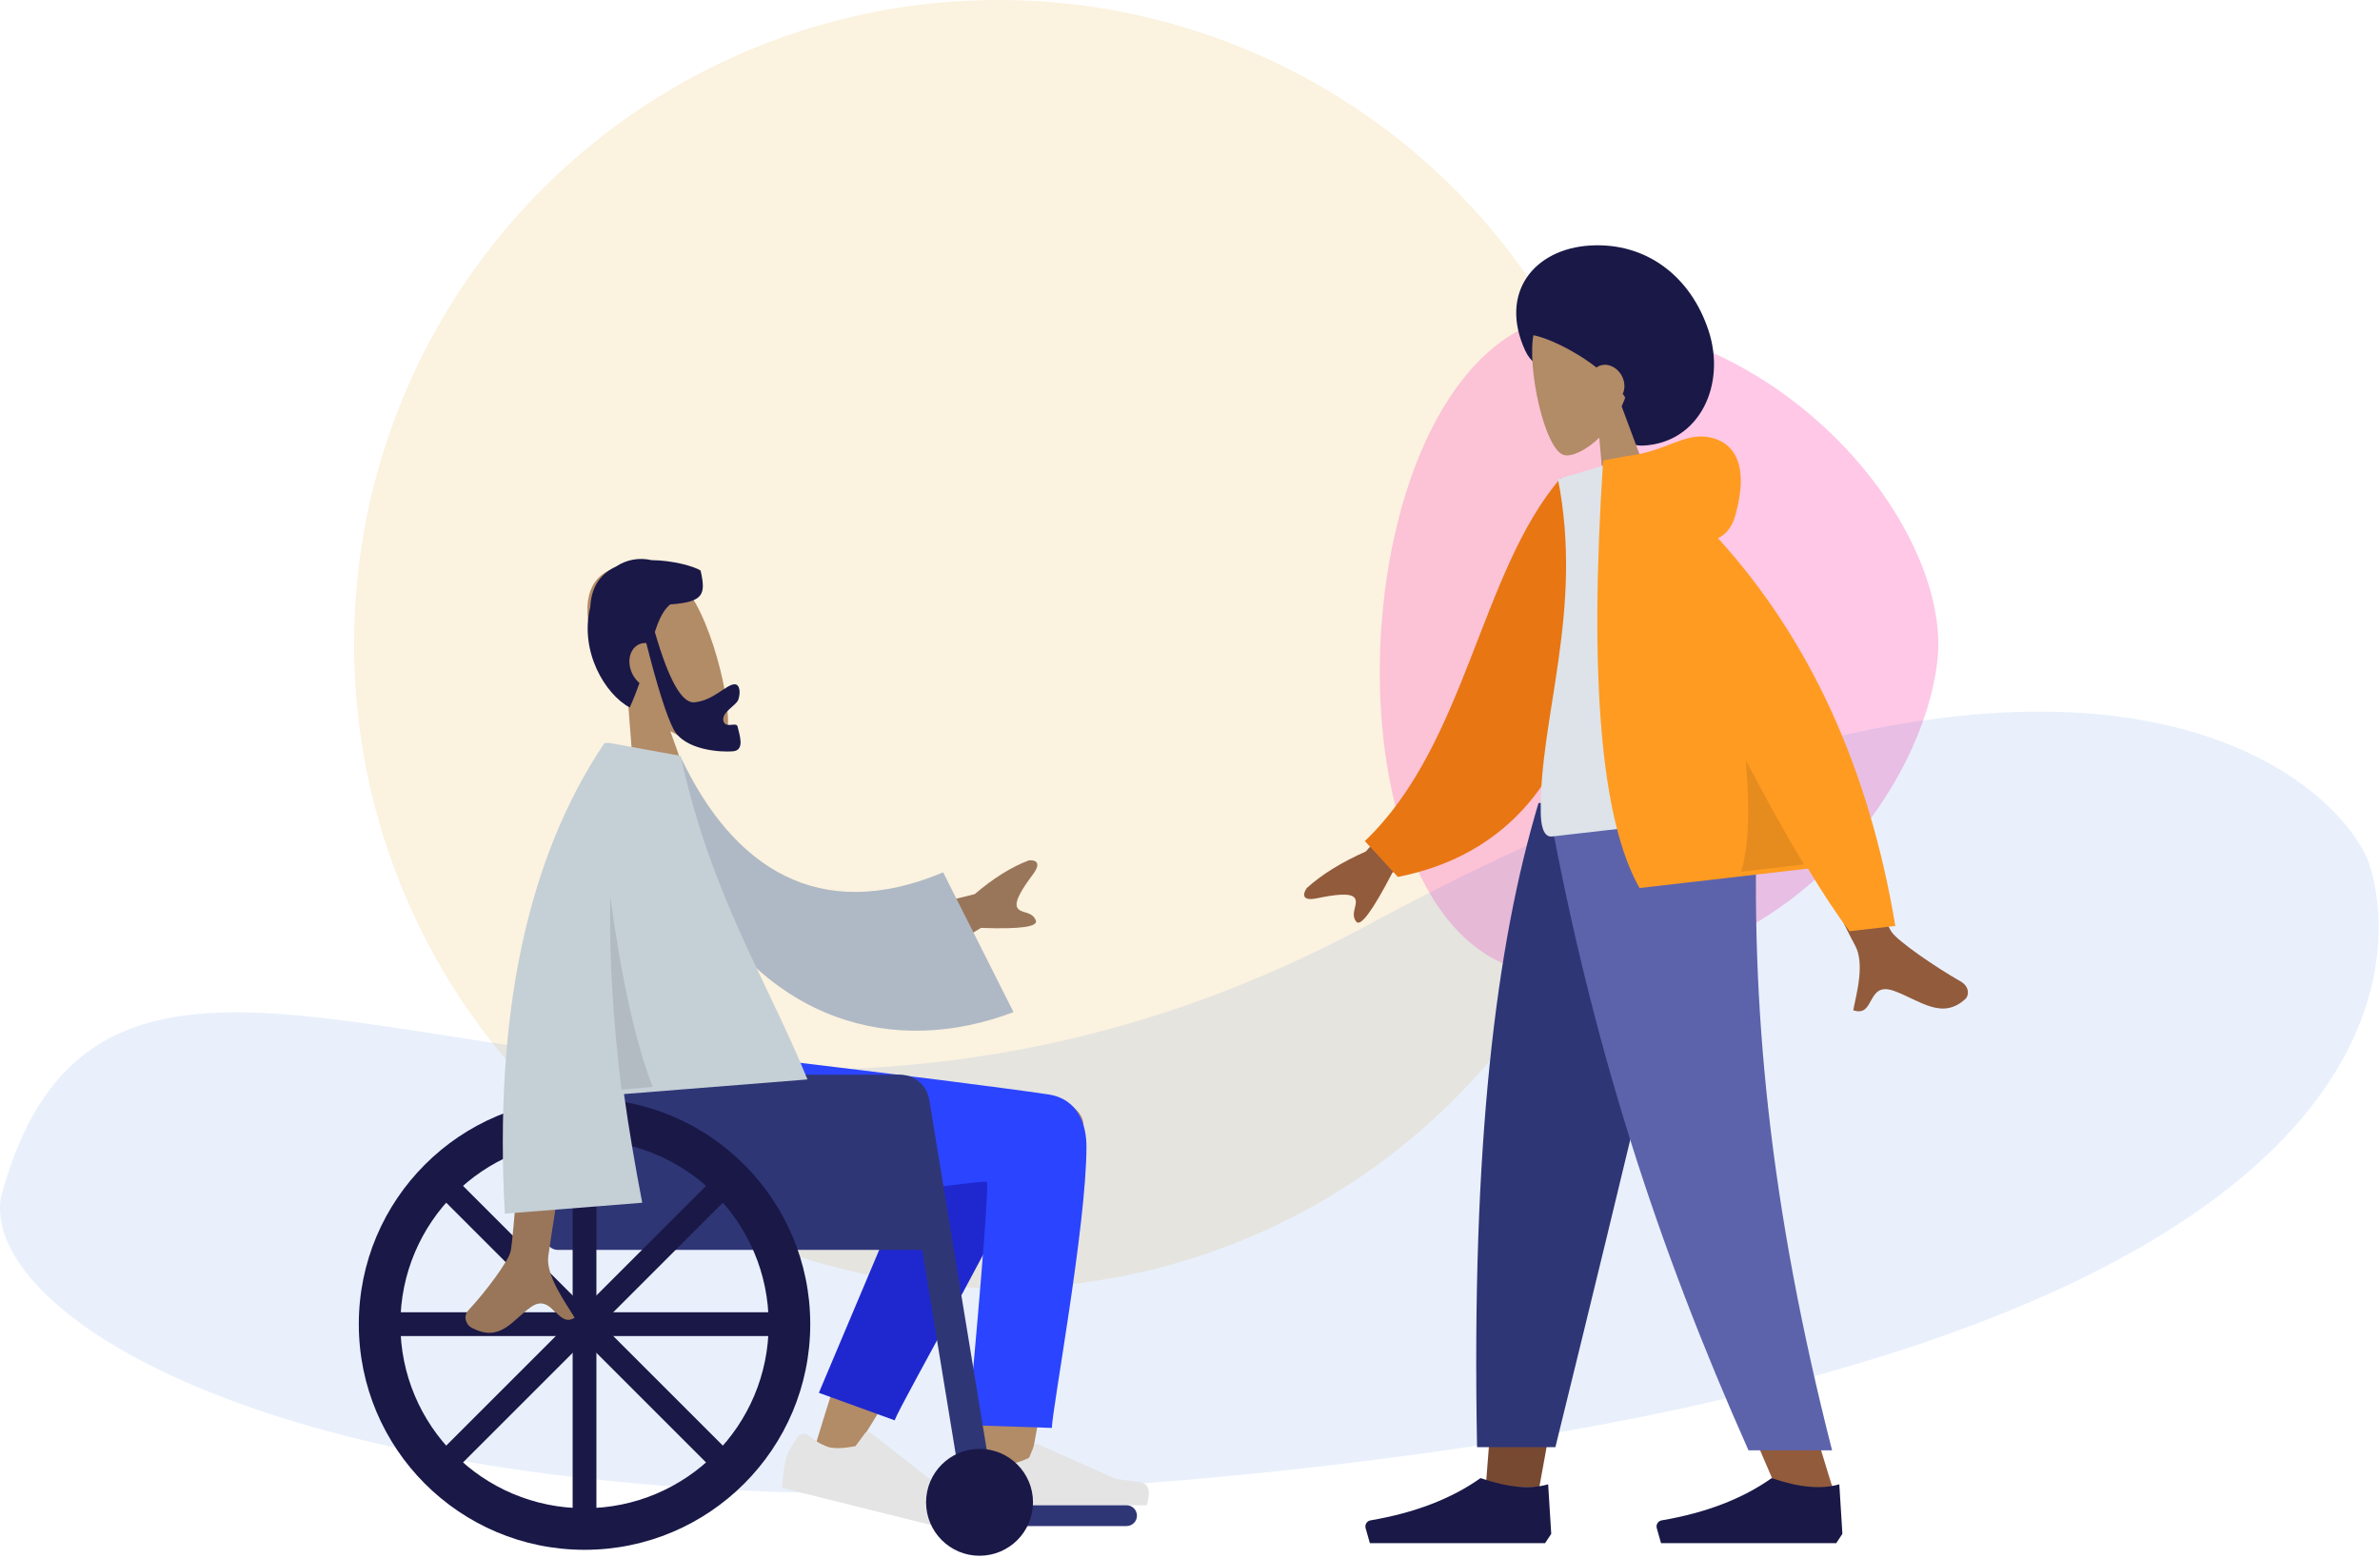<svg fill="none" height="427" viewBox="0 0 652 427" width="652" xmlns="http://www.w3.org/2000/svg"><circle cx="273.5" cy="176.5" fill="#edc261" opacity=".2" r="176.5"/><path d="m425.012 266.947c-64.626-1.956-60.709-164.299 0-179.947 64.626 0 109.668 58.678 105.751 93.885-3.917 35.208-41.125 88.018-105.751 86.062z" fill="#fe93cf" opacity=".5"/><path d="m390.214 398.223c-276 38-396-31-390-70 33-124 177 32 375-75s267-38 274-16 17 123-259 161z" fill="#276ce5" opacity=".1"/><path clip-rule="evenodd" d="m171.955 191.127c-4.996-5.235-9.121-11.818-10.568-19.461-4.169-22.02 20.562-19.169 27.846-8.489 7.285 10.68 13.598 38.79 8.16 41.263-2.169.986-7.671-.525-13.767-4.094l10.41 29.185-18.975 1.589z" fill="#b28b67" fill-rule="evenodd"/><path clip-rule="evenodd" d="m179.396 173.191c3.795 13.149 7.405 19.569 10.828 19.26 5.136-.463 8.614-4.734 10.868-4.937 1.642-.149 1.83 2.33 1.152 4.241-.559 1.576-4.607 3.413-4.081 5.731.526 2.319 3.575.214 3.887 1.589.516 2.275 2.093 6.497-1.226 6.796-3.359.303-13.321-.284-16.316-6.065-1.933-3.732-4.42-11.6-7.461-23.606-.211-.011-.421-.007-.632.012-2.878.26-4.582 3.246-3.806 6.669.394 1.738 1.352 3.255 2.576 4.293-.747 2.133-1.619 4.37-2.673 6.692-6.759-3.627-13.832-15.391-10.791-27.579.275-5.861 3.142-9.237 7.023-11.035 3.021-2.001 6.513-2.511 9.727-1.764 5.984.069 11.688 1.719 13.453 2.845 1.494 6.587.864 8.638-8.34 9.292-1.931 1.618-3.109 4.21-4.188 7.566z" fill="#191847" fill-rule="evenodd"/><path clip-rule="evenodd" d="m276.387 304.344c5.842-7.922 20.444-2.678 20.436 3.881-.024 17.221-15.739 98.976-16.559 104.138-.821 5.161-9.611 6.85-10.123.401-.814-10.263-2.327-45.837-.813-62.387.442-4.835.908-9.507 1.378-13.885-8.259 14.838-20.819 35.81-37.678 62.916l-9.37-4.281c7.358-24.243 13.392-41.358 18.101-51.345 8.062-17.1 15.623-31.744 18.805-36.902 4.203-6.814 11.02-5.909 15.823-2.536z" fill="#b28b67" fill-rule="evenodd"/><path clip-rule="evenodd" d="m224.327 381.664 32.161-76.187c7.705-12.394 29.307 2.522 26.679 9.71-5.965 16.319-36.302 69.153-38.079 74.015z" fill="#1f28cf" fill-rule="evenodd"/><path clip-rule="evenodd" d="m297.636 314.174c0 21.595-9.465 72.356-9.472 77.111l-22.93-.773c4.008-44.134 5.699-66.35 5.071-66.649-1.412-.673-57.887 7.816-74.825 8.457-24.424.924-34.528-14.06-35.348-42.495h47.311c40.455 4.829 67.044 8.188 79.766 10.076 8.17 1.213 10.427 8.324 10.427 14.273z" fill="#2b44ff" fill-rule="evenodd"/><path clip-rule="evenodd" d="m268.897 400.603c-.91 2.429-1.366 4.248-1.366 5.454 0 1.467.245 3.608.734 6.423h45.89c1.193-3.942.504-6.071-2.065-6.385-2.569-.315-4.704-.598-6.403-.852l-21.33-9.508c-.41-.183-.891.001-1.074.411-.003.007-.006.014-.009.022l-1.371 3.325c-2.379 1.11-4.311 1.665-5.798 1.665-1.209 0-2.877-.488-5.006-1.464-.817-.374-1.783-.016-2.158.801-.016.035-.031.071-.044.108z" fill="#e4e4e4" fill-rule="evenodd"/><path clip-rule="evenodd" d="m218.524 393.736c-1.808 2.627-2.891 4.66-3.25 6.099-.436 1.75-.781 4.375-1.035 7.878 2.029.506 20.272 5.054 54.726 13.645 2.594-4.347 2.406-7.09-.564-8.229-2.971-1.139-5.432-2.112-7.383-2.92l-22.609-17.681c-.435-.34-1.064-.264-1.404.171-.006.008-.011.015-.017.023l-2.624 3.559c-3.166.616-5.636.703-7.41.261-1.441-.36-3.285-1.438-5.534-3.234-.863-.69-2.121-.549-2.811.314-.03.037-.058.075-.085.114z" fill="#e4e4e4" fill-rule="evenodd"/><path d="m308.62 412.48h-37.427c-1.573 0-2.848 1.275-2.848 2.848s1.275 2.847 2.848 2.847h37.427c1.573 0 2.848-1.274 2.848-2.847s-1.275-2.848-2.848-2.848z" fill="#2f3676"/><path clip-rule="evenodd" d="m157.691 294.503h87.059c4.493 0 8.136 3.643 8.136 8.136v39.868h-100.077c-1.797 0-3.254-1.457-3.254-3.254v-36.614c0-4.493 3.642-8.136 8.136-8.136z" fill="#2f3676" fill-rule="evenodd"/><path clip-rule="evenodd" d="m244.75 294.503h1.785c3.985 0 7.383 2.886 8.029 6.818l17.849 108.718h-8.694" fill="#2f3676" fill-rule="evenodd"/><path d="m268.345 426.312c8.089 0 14.646-6.557 14.646-14.646 0-8.088-6.557-14.645-14.646-14.645-8.088 0-14.645 6.557-14.645 14.645 0 8.089 6.557 14.646 14.645 14.646z" fill="#191847"/><path clip-rule="evenodd" d="m160.132 424.685c-34.151 0-61.837-27.685-61.837-61.837 0-34.151 27.686-61.836 61.837-61.836s61.836 27.685 61.836 61.836c0 34.152-27.685 61.837-61.836 61.837zm0-11.391c27.86 0 50.445-22.585 50.445-50.446 0-27.86-22.585-50.445-50.445-50.445s-50.446 22.585-50.446 50.445c0 27.861 22.586 50.446 50.446 50.446z" fill="#191847" fill-rule="evenodd"/><path d="m163.386 309.148h-6.509v107.4h6.509z" fill="#191847"/><path d="m199.254 326.027-2.301-2.301c-.636-.635-1.666-.635-2.302 0l-73.641 73.642c-.636.635-.636 1.666 0 2.301l2.301 2.301c.635.636 1.666.636 2.301 0l73.642-73.641c.635-.636.635-1.666 0-2.302z" fill="#191847"/><path d="m213.832 364.476v-3.255c0-.899-.729-1.627-1.627-1.627h-104.146c-.898 0-1.627.728-1.627 1.627v3.255c0 .898.729 1.627 1.627 1.627h104.146c.898 0 1.627-.729 1.627-1.627z" fill="#191847"/><path d="m196.953 401.971 2.301-2.302c.635-.635.635-1.666 0-2.301l-73.642-73.642c-.635-.635-1.666-.635-2.301 0l-2.302 2.301c-.635.636-.635 1.666 0 2.302l73.642 73.642c.636.635 1.666.635 2.302 0z" fill="#191847"/><g clip-rule="evenodd" fill-rule="evenodd"><path d="m238.084 252.172 28.931-7.158c5.148-4.384 10.09-7.466 14.826-9.247 1.406-.161 3.791.266 1.144 3.813-2.647 3.548-5.268 7.448-4.291 9.152.978 1.705 3.96.807 5.06 3.46.734 1.769-4.271 2.461-15.015 2.076l-21.869 13.224zm-92.382 15.564 16.637-1.238c-7.813 49.529-11.864 75.459-12.153 77.789-.652 5.242 4.748 12.722 7.242 16.774-4.589 3.124-6.215-6.978-11.974-2.9-5.256 3.722-8.515 9.971-16.48 5.532-.979-.545-2.407-2.779-.555-4.758 4.612-4.931 10.959-13.425 11.486-16.097.719-3.645 2.652-28.679 5.797-75.102z" fill="#997659"/><path d="m174.082 209.395 12.512-1.693c14.194 29.906 37.601 45.705 71.782 31.345l19.275 38.298c-32.361 12.29-67.988 3.298-89.421-37.106-5.549-10.459-10.923-21.429-14.148-30.844z" fill="#afb9c5"/><path d="m166.798 203.567 19.696 3.561c8.128 37.879 23.513 61.234 34.72 88.667l-50.272 4.004c1.357 9.679 3.044 19.605 4.997 29.782l-37.641 2.997c-2.993-54.375 6.097-97.351 27.268-128.927l1.219-.097z" fill="#c5cfd6"/><path d="m167.194 245.847c3.15 22.875 7.016 40.198 11.599 51.967l-8.537.786c-2.246-18.503-3.407-36.074-3.062-52.753z" fill="#000" fill-opacity=".1"/><path d="m450.332 122.093c-8.516.5-13.694-10.97-19.674-17.08-4.279-4.371-9.943-2.66-12.836-8.962-7.274-15.847 2.471-27.873 17.825-28.774 15.354-.901 27.483 8.432 32.387 23.245 4.905 14.812-2.348 30.669-17.702 31.572z" fill="#191847"/><path d="m444.256 111.367c2.158-4.688 3.125-10.345 1.541-16.543-4.562-17.859-23.555-12.877-25.603-3.634-2.047 9.243 2.975 32.15 8.268 33.504 2.111.539 6.021-1.262 9.67-4.755l2.092 24.21 15.934-.839z" fill="#b28b67"/><path d="m437.352 100.71c.579-.431 1.284-.698 2.074-.744 2.532-.149 4.993 2.017 5.497 4.838.205 1.151.053 2.233-.371 3.121 1.451 1.983 2.577 4.09 3.214 6.286 3.765-.221 14.598-17.312-1.826-31.829s-32.3 8.516-26.128 9.442c3.548.533 11.097 3.858 17.54 8.886z" fill="#191847"/><path d="m467.386 220.058-31.083 107.108-14.62 80.419h-14.673l14.647-187.527z" fill="#784931"/><path d="m481.355 220.058c-2.169 55.642-1.314 85.991-.828 91.046.485 5.056 3.241 38.913 22.019 98.178h-15.262c-24.869-56.855-33.55-90.712-36.402-98.178-2.853-7.465-11.277-37.814-23.575-91.046z" fill="#915b3c"/><path d="m468.053 220.058c-8.085 36.856-22.069 95.688-41.951 176.496h-21.462c-1.585-82.941 5.158-137.531 16.836-176.496z" fill="#2f3676"/><path d="m481.463 220.058c-2.124 55.642 3.381 110.46 20.432 177.362h-22.899c-24.914-56.006-42.771-110.553-54.975-177.362z" fill="#5c63ab"/><path d="m504.721 420.313-.842-13.577c-4.93 1.442-11.106.876-18.526-1.697-7.979 5.652-18.023 9.511-30.133 11.578-.924.157-1.545 1.034-1.387 1.958.01.06.023.119.04.177l1.164 4.106h30.316 17.684z" fill="#191847"/><path d="m424.959 420.313-.842-13.577c-4.931 1.442-11.106.876-18.526-1.697-7.979 5.652-18.024 9.511-30.133 11.578-.924.157-1.545 1.034-1.388 1.958.011.06.024.119.04.177l1.165 4.106h30.316 17.684z" fill="#191847"/><path d="m396.025 208.904-21.87 24.428c-6.65 2.95-12.036 6.286-16.156 10.011-.897 1.272-1.799 3.742 2.768 2.807 4.568-.934 9.433-1.686 10.421.015s-1.409 4.146.355 6.391c1.175 1.497 4.474-2.975 9.896-13.415l23.463-14.954zm100.194-10.779-17.056 2.041c17.986 36.891 27.628 56.455 28.923 58.69 2.916 5.028.477 13.478-.395 17.969 6.117 2.15 3.503-8.121 11.247-5.268 7.068 2.603 13.131 8.097 19.542 2.123.788-.735 1.323-3.22-1.451-4.795-6.913-3.924-17.153-11.004-18.843-13.528-2.304-3.442-9.627-22.519-21.967-57.232z" fill="#915b3c"/><path d="m434.594 131.935-7.088-.895c-22.074 25.739-25.815 72.931-53.606 99.436l9.046 9.823c53.363-10.563 58.593-68.165 51.648-108.364z" fill="#e87613"/><path d="m484.56 222.415c-26.904 3.082-46.693 5.35-59.369 6.802-2.713.311-3.059-4.113-3.099-6.361-.467-25.946 11.82-55.379 4.713-91.573l16.538-4.955c19.149 23.767 30.185 54.466 41.217 96.087z" fill="#dde3e9"/><path d="m470.63 147.471c2.301-1.076 3.886-3.15 4.753-6.221 3.739-13.238.164-19.877-6.881-21.381s-12.024 3.845-22.546 5.06c-.572.066-1.088.167-1.549.303l-5.226.95c-3.923 59.564-.598 98.617 9.977 117.161l46.131-5.328c4.128 6.844 7.917 12.565 11.367 17.165l12.57-1.452c-7.187-43.104-23.386-78.523-48.596-106.257z" fill="#ff9b21"/><path d="m478.246 208.268c1.216 13.847.782 24.048-1.301 30.602l17.263-1.983c-4.855-8.008-10.176-17.547-15.962-28.619z" fill="#000" fill-opacity=".1"/></g></svg>